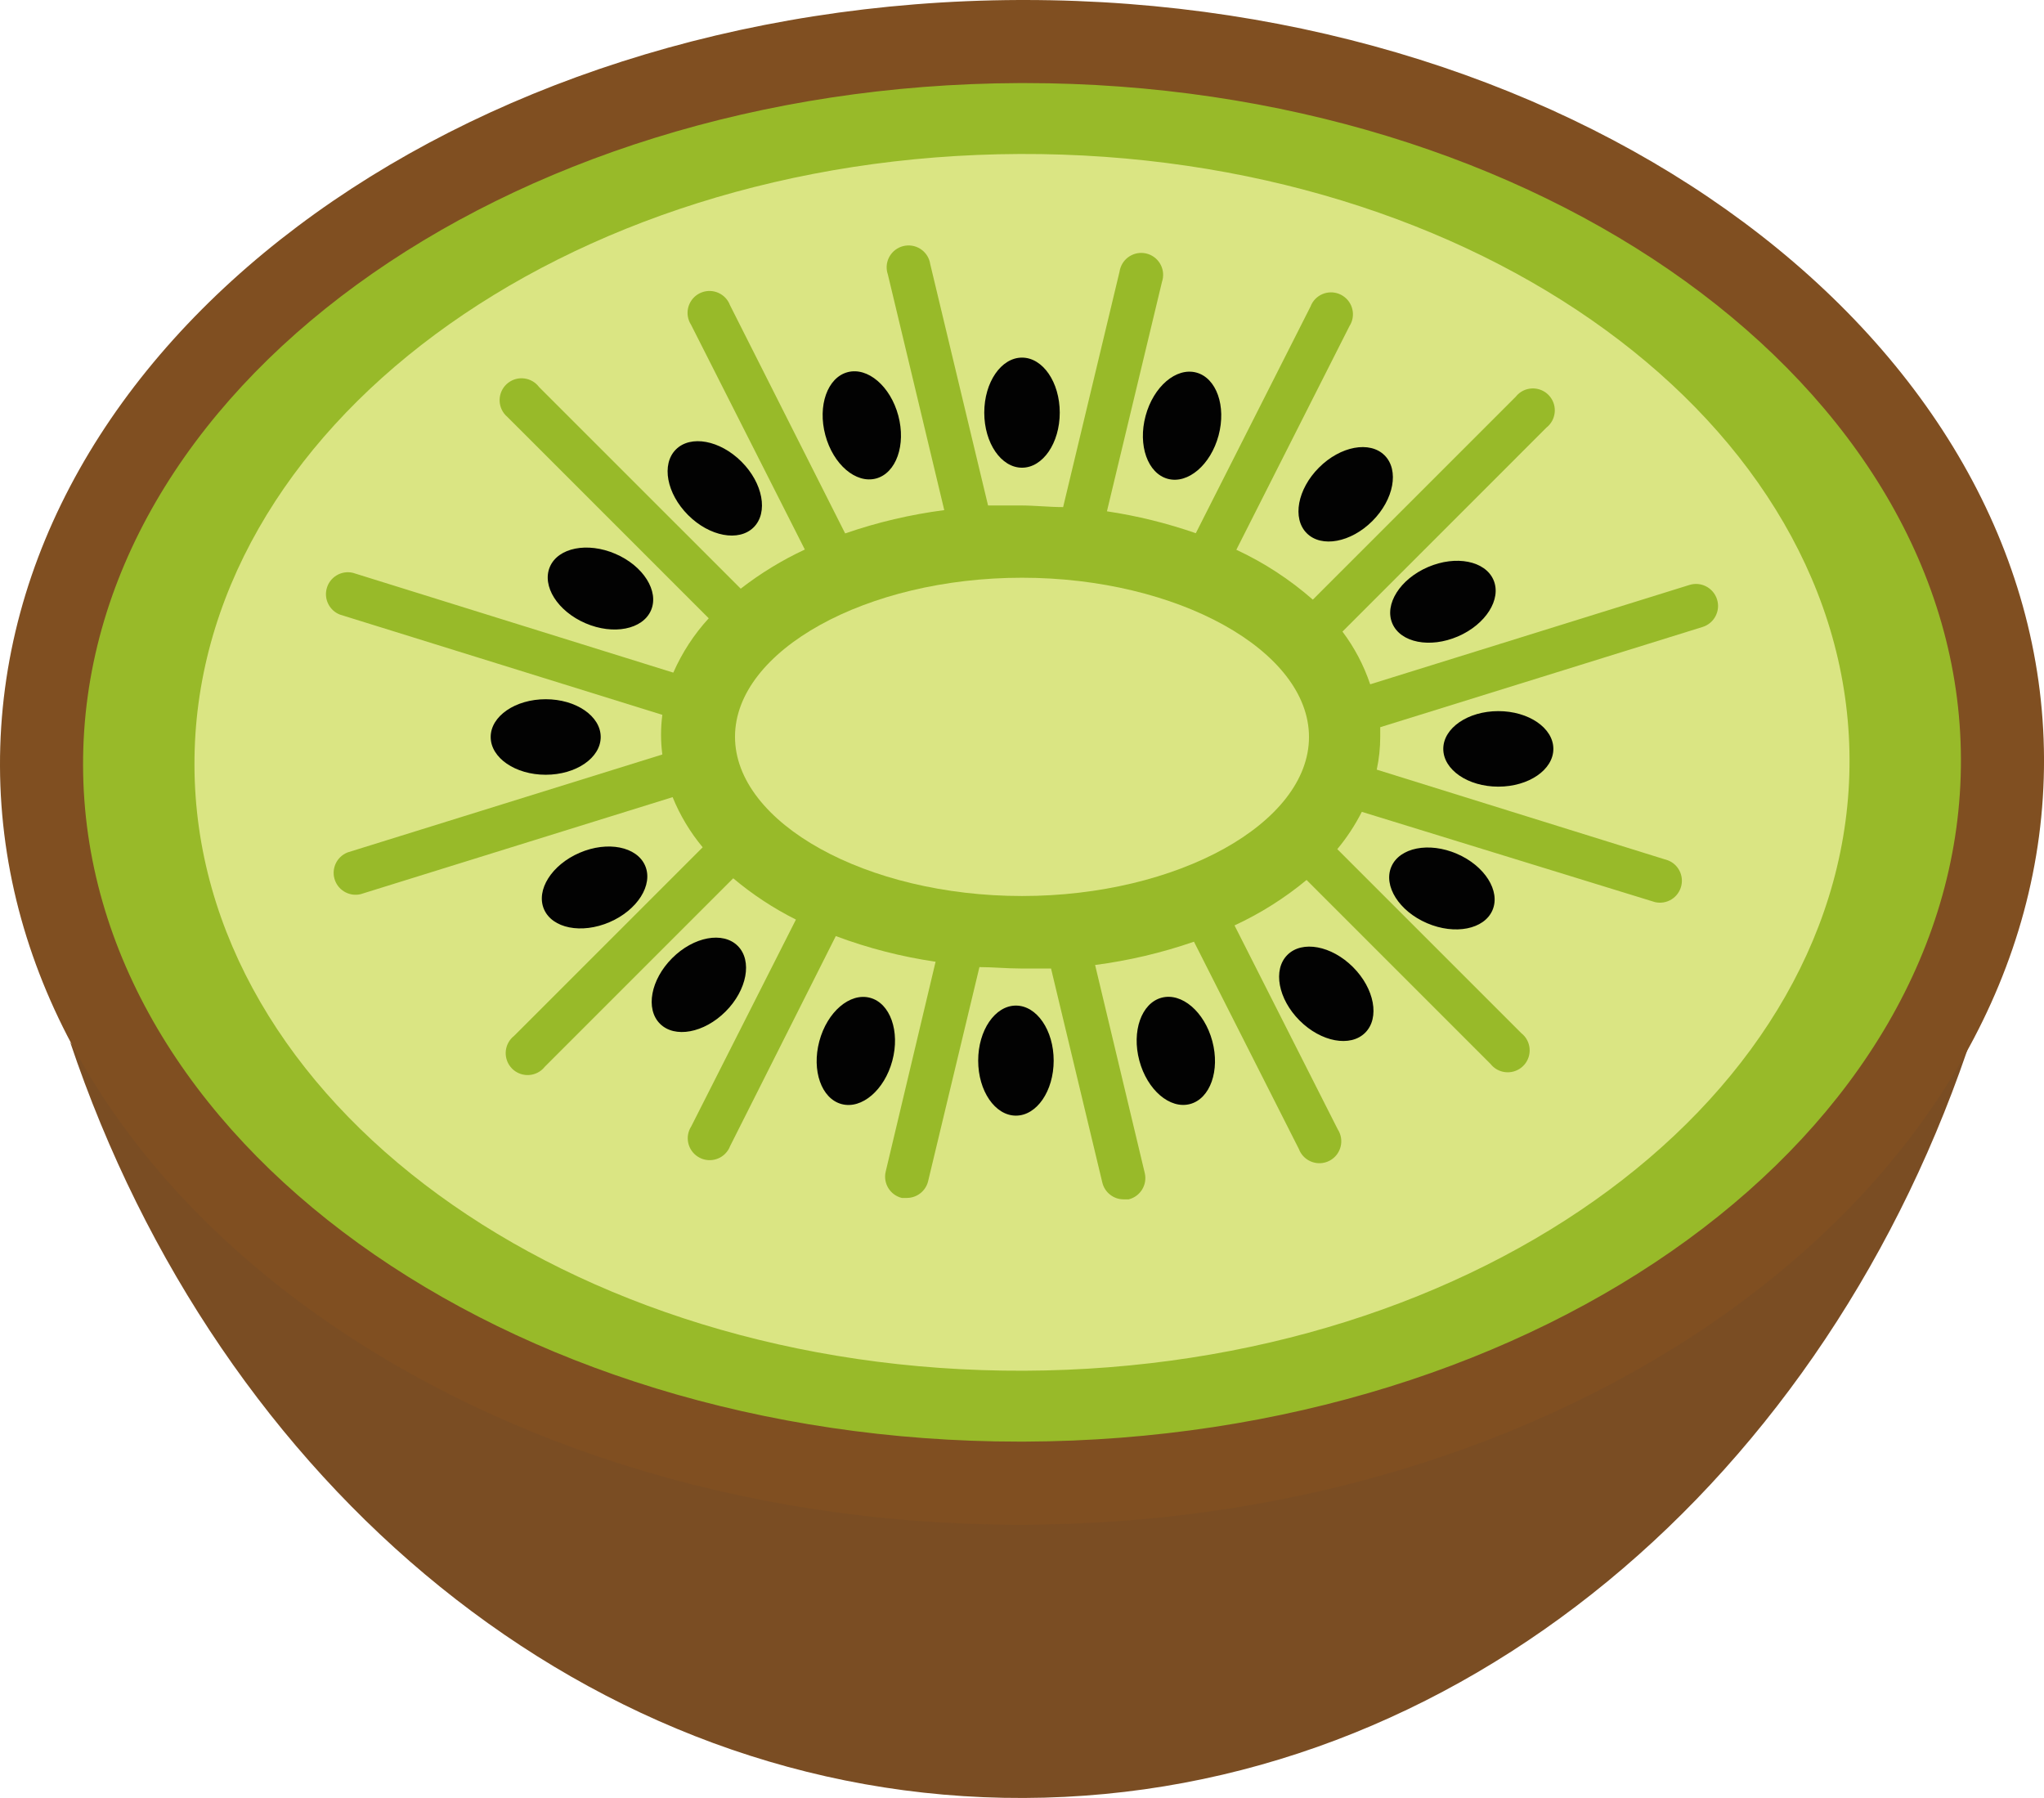 <svg version="1.1" id="图层_1" x="0px" y="0px" width="123.031px" height="108.217px" viewBox="0 0 123.031 108.217" enable-background="new 0 0 123.031 108.217" xml:space="preserve" xmlns="http://www.w3.org/2000/svg" xmlns:xlink="http://www.w3.org/1999/xlink" xmlns:xml="http://www.w3.org/XML/1998/namespace">
  <path fill="#7A4D23" d="M118.809,62.022c-11.547,14.887-32.841,24.97-57.25,25.058c-21.121,0.08-40.538-7.12-53.269-19.757
	c-1.49-1.479-2.817-3.023-4.067-4.602c8.975,26.704,31.315,45.594,57.409,45.495C87.814,108.12,110.084,88.937,118.809,62.022z" class="color c1"/>
  <path fill="#98BA29" d="M61.67,89.269c32.593-0.121,58.947-19.646,58.861-43.604c-0.084-23.96-26.58-43.284-59.17-43.165
	C28.768,2.624,2.412,22.146,2.5,46.107C2.582,70.065,29.076,89.388,61.67,89.269z" class="color c2"/>
  <path fill="#804F21" d="M61.367,91.769C27.616,91.769,0.086,71.288,0,46.116C-0.093,20.816,27.43,0.128,61.352,0h0.31
	c33.751,0,61.282,20.481,61.37,45.657c0.091,25.301-27.432,45.986-61.353,46.111H61.367z M61.661,5H61.37
	C30.205,5.118,4.917,23.554,5,46.098c0.077,22.424,25.363,40.67,56.368,40.67h0.293c31.163-0.115,56.451-18.551,56.37-41.095
	C117.953,23.247,92.665,5,61.661,5z" class="color c3"/>
  <path fill="#DAE583" d="M61.646,82.501c27.508-0.102,49.752-16.582,49.68-36.801C111.254,25.477,88.893,9.167,61.385,9.268
	C33.877,9.373,11.632,25.85,11.705,46.073C11.774,66.294,34.137,82.603,61.646,82.501z" class="color c4"/>
  <g>
    <ellipse fill="#020202" cx="61.516" cy="24.837" rx="2.272" ry="3.313" class="color c5"/>
    <ellipse transform="matrix(-0.966 0.259 -0.259 -0.966 108.621 36.89)" fill="#020202" cx="51.882" cy="25.597" rx="2.273" ry="3.312" class="color c5"/>
    <ellipse transform="matrix(-0.259 0.966 -0.966 -0.259 114.316 -36.474)" fill="#020202" cx="71.148" cy="25.609" rx="3.311" ry="2.274" class="color c5"/>
    <ellipse transform="matrix(-0.707 0.707 -0.707 -0.707 94.216 19.763)" fill="#020202" cx="43.015" cy="29.392" rx="2.273" ry="3.312" class="color c5"/>
    <ellipse transform="matrix(-0.395 0.919 -0.919 -0.395 82.975 16.187)" fill="#020202" cx="36.156" cy="35.42" rx="2.274" ry="3.312" class="color c5"/>
    <ellipse transform="matrix(-0.919 0.395 -0.395 -0.919 180.992 35.168)" fill="#020202" cx="86.879" cy="36.199" rx="3.313" ry="2.273" class="color c5"/>
    <ellipse fill="#020202" cx="32.846" cy="44.358" rx="3.311" ry="2.273" class="color c5"/>
    <ellipse transform="matrix(-0.707 0.707 -0.707 -0.707 113.704 71.449)" fill="#020202" cx="42.054" cy="59.273" rx="3.312" ry="2.273" class="color c5"/>
    <ellipse fill="#020202" cx="61.15" cy="63.836" rx="2.272" ry="3.312" class="color c5"/>
    <ellipse transform="matrix(-0.707 0.707 -0.707 -0.707 178.54 45.667)" fill="#020202" cx="79.814" cy="59.802" rx="2.274" ry="3.312" class="color c5"/>
    <ellipse fill="#020202" cx="90.186" cy="45.074" rx="3.313" ry="2.273" class="color c5"/>
    <ellipse transform="matrix(-0.707 0.707 -0.707 -0.707 159.28 -6.473)" fill="#020202" cx="80.98" cy="29.744" rx="3.314" ry="2.274" class="color c5"/>
    <ellipse transform="matrix(-0.259 0.966 -0.966 -0.259 125.971 29.862)" fill="#020202" cx="51.529" cy="63.262" rx="3.311" ry="2.274" class="color c5"/>
    <ellipse transform="matrix(-0.966 0.259 -0.259 -0.966 155.538 106.013)" fill="#020202" cx="70.789" cy="63.248" rx="2.273" ry="3.312" class="color c5"/>
    <ellipse transform="matrix(-0.919 0.395 -0.395 -0.919 89.794 88.366)" fill="#020202" cx="35.805" cy="53.421" rx="3.313" ry="2.273" class="color c5"/>
    <ellipse transform="matrix(-0.395 0.919 -0.919 -0.395 170.191 -5.189)" fill="#020202" cx="86.804" cy="53.442" rx="2.273" ry="3.312" class="color c5"/>
  </g>
  <path fill="#98BA29" d="M20.459,36.991l19.408,6.034c-0.104,0.792-0.104,1.594,0,2.386l-18.945,5.894
	c-0.678,0.266-1.014,1.03-0.749,1.709c0.239,0.613,0.896,0.956,1.536,0.804l18.776-5.839c0.445,1.093,1.056,2.11,1.81,3.018
	L30.942,62.349c-0.573,0.45-0.671,1.279-0.222,1.853c0.45,0.573,1.279,0.673,1.854,0.222c0.082-0.064,0.156-0.139,0.221-0.222
	l11.339-11.339c1.157,0.974,2.425,1.808,3.774,2.485l-6.301,12.447c-0.396,0.612-0.218,1.428,0.395,1.823
	c0.612,0.395,1.43,0.218,1.823-0.396c0.051-0.078,0.093-0.162,0.126-0.25l6.357-12.631c1.94,0.727,3.955,1.243,6.006,1.544
	l-3.003,12.632c-0.167,0.703,0.265,1.411,0.968,1.584h0.31c0.607-0.002,1.136-0.42,1.276-1.01l3.088-12.883
	c0.814,0,1.628,0.084,2.471,0.084c0.617,0,1.234,0,1.839,0l3.087,12.883c0.142,0.592,0.669,1.008,1.276,1.012h0.31
	c0.704-0.175,1.136-0.881,0.968-1.586l-2.988-12.52c2.025-0.264,4.021-0.734,5.95-1.403l6.315,12.478
	c0.256,0.682,1.017,1.027,1.698,0.771c0.683-0.257,1.025-1.017,0.771-1.698c-0.033-0.088-0.074-0.172-0.126-0.25l-6.217-12.28
	c1.558-0.722,3.016-1.641,4.337-2.736l11.071,11.072c0.45,0.573,1.279,0.672,1.853,0.222c0.574-0.449,0.672-1.279,0.222-1.854
	c-0.063-0.082-0.139-0.155-0.222-0.221L80.494,51.108c0.574-0.69,1.068-1.443,1.476-2.245l17.64,5.432
	c0.708,0.168,1.42-0.269,1.589-0.979c0.153-0.64-0.189-1.295-0.803-1.534l-17.528-5.459c0.14-0.65,0.21-1.313,0.21-1.979
	c0-0.196,0-0.38,0-0.575l19.409-6.035c0.697-0.221,1.084-0.965,0.863-1.662c-0.223-0.698-0.967-1.084-1.663-0.864l-19.213,5.979
	c-0.384-1.141-0.946-2.211-1.669-3.172l12.278-12.279c0.572-0.45,0.671-1.28,0.222-1.853c-0.45-0.573-1.28-0.672-1.854-0.222
	c-0.082,0.065-0.156,0.14-0.221,0.222L79.021,36.091c-1.385-1.214-2.935-2.226-4.604-3.002l6.808-13.459
	c0.395-0.612,0.218-1.428-0.396-1.823c-0.612-0.395-1.429-0.218-1.824,0.395c-0.049,0.079-0.092,0.163-0.125,0.251l-6.903,13.64
	c-1.738-0.604-3.527-1.046-5.349-1.318l3.313-13.81c0.233-0.689-0.136-1.439-0.826-1.673c-0.689-0.233-1.438,0.136-1.672,0.826
	c-0.025,0.074-0.045,0.151-0.056,0.229l-3.396,14.174c-0.842,0-1.698-0.098-2.582-0.098c-0.659,0-1.306,0-1.937,0l-3.48-14.525
	c-0.106-0.721-0.778-1.218-1.498-1.111c-0.722,0.107-1.219,0.778-1.111,1.498c0.013,0.079,0.03,0.155,0.057,0.23l3.396,14.188
	c-2.03,0.263-4.028,0.732-5.965,1.403l-6.932-13.738c-0.256-0.683-1.019-1.027-1.699-0.771c-0.682,0.257-1.027,1.018-0.771,1.699
	c0.032,0.088,0.074,0.172,0.126,0.251l6.849,13.528c-1.371,0.639-2.665,1.43-3.859,2.356l0,0l-12.14-12.138
	c-0.438-0.582-1.266-0.697-1.847-0.26c-0.582,0.439-0.698,1.266-0.26,1.848c0.062,0.082,0.134,0.156,0.211,0.222l12.111,12.11
	c-0.886,0.966-1.605,2.07-2.133,3.271l-19.282-6.006c-0.708-0.17-1.42,0.268-1.589,0.977C19.502,36.095,19.846,36.751,20.459,36.991
	z" class="color c2"/>
  <path fill="#DAE583" d="M61.516,34.773c9.358,0,17.274,4.393,17.274,9.585s-7.916,9.571-17.274,9.571
	c-9.361,0-17.275-4.393-17.275-9.585C44.241,39.152,52.154,34.773,61.516,34.773z" class="color c4"/>
</svg>